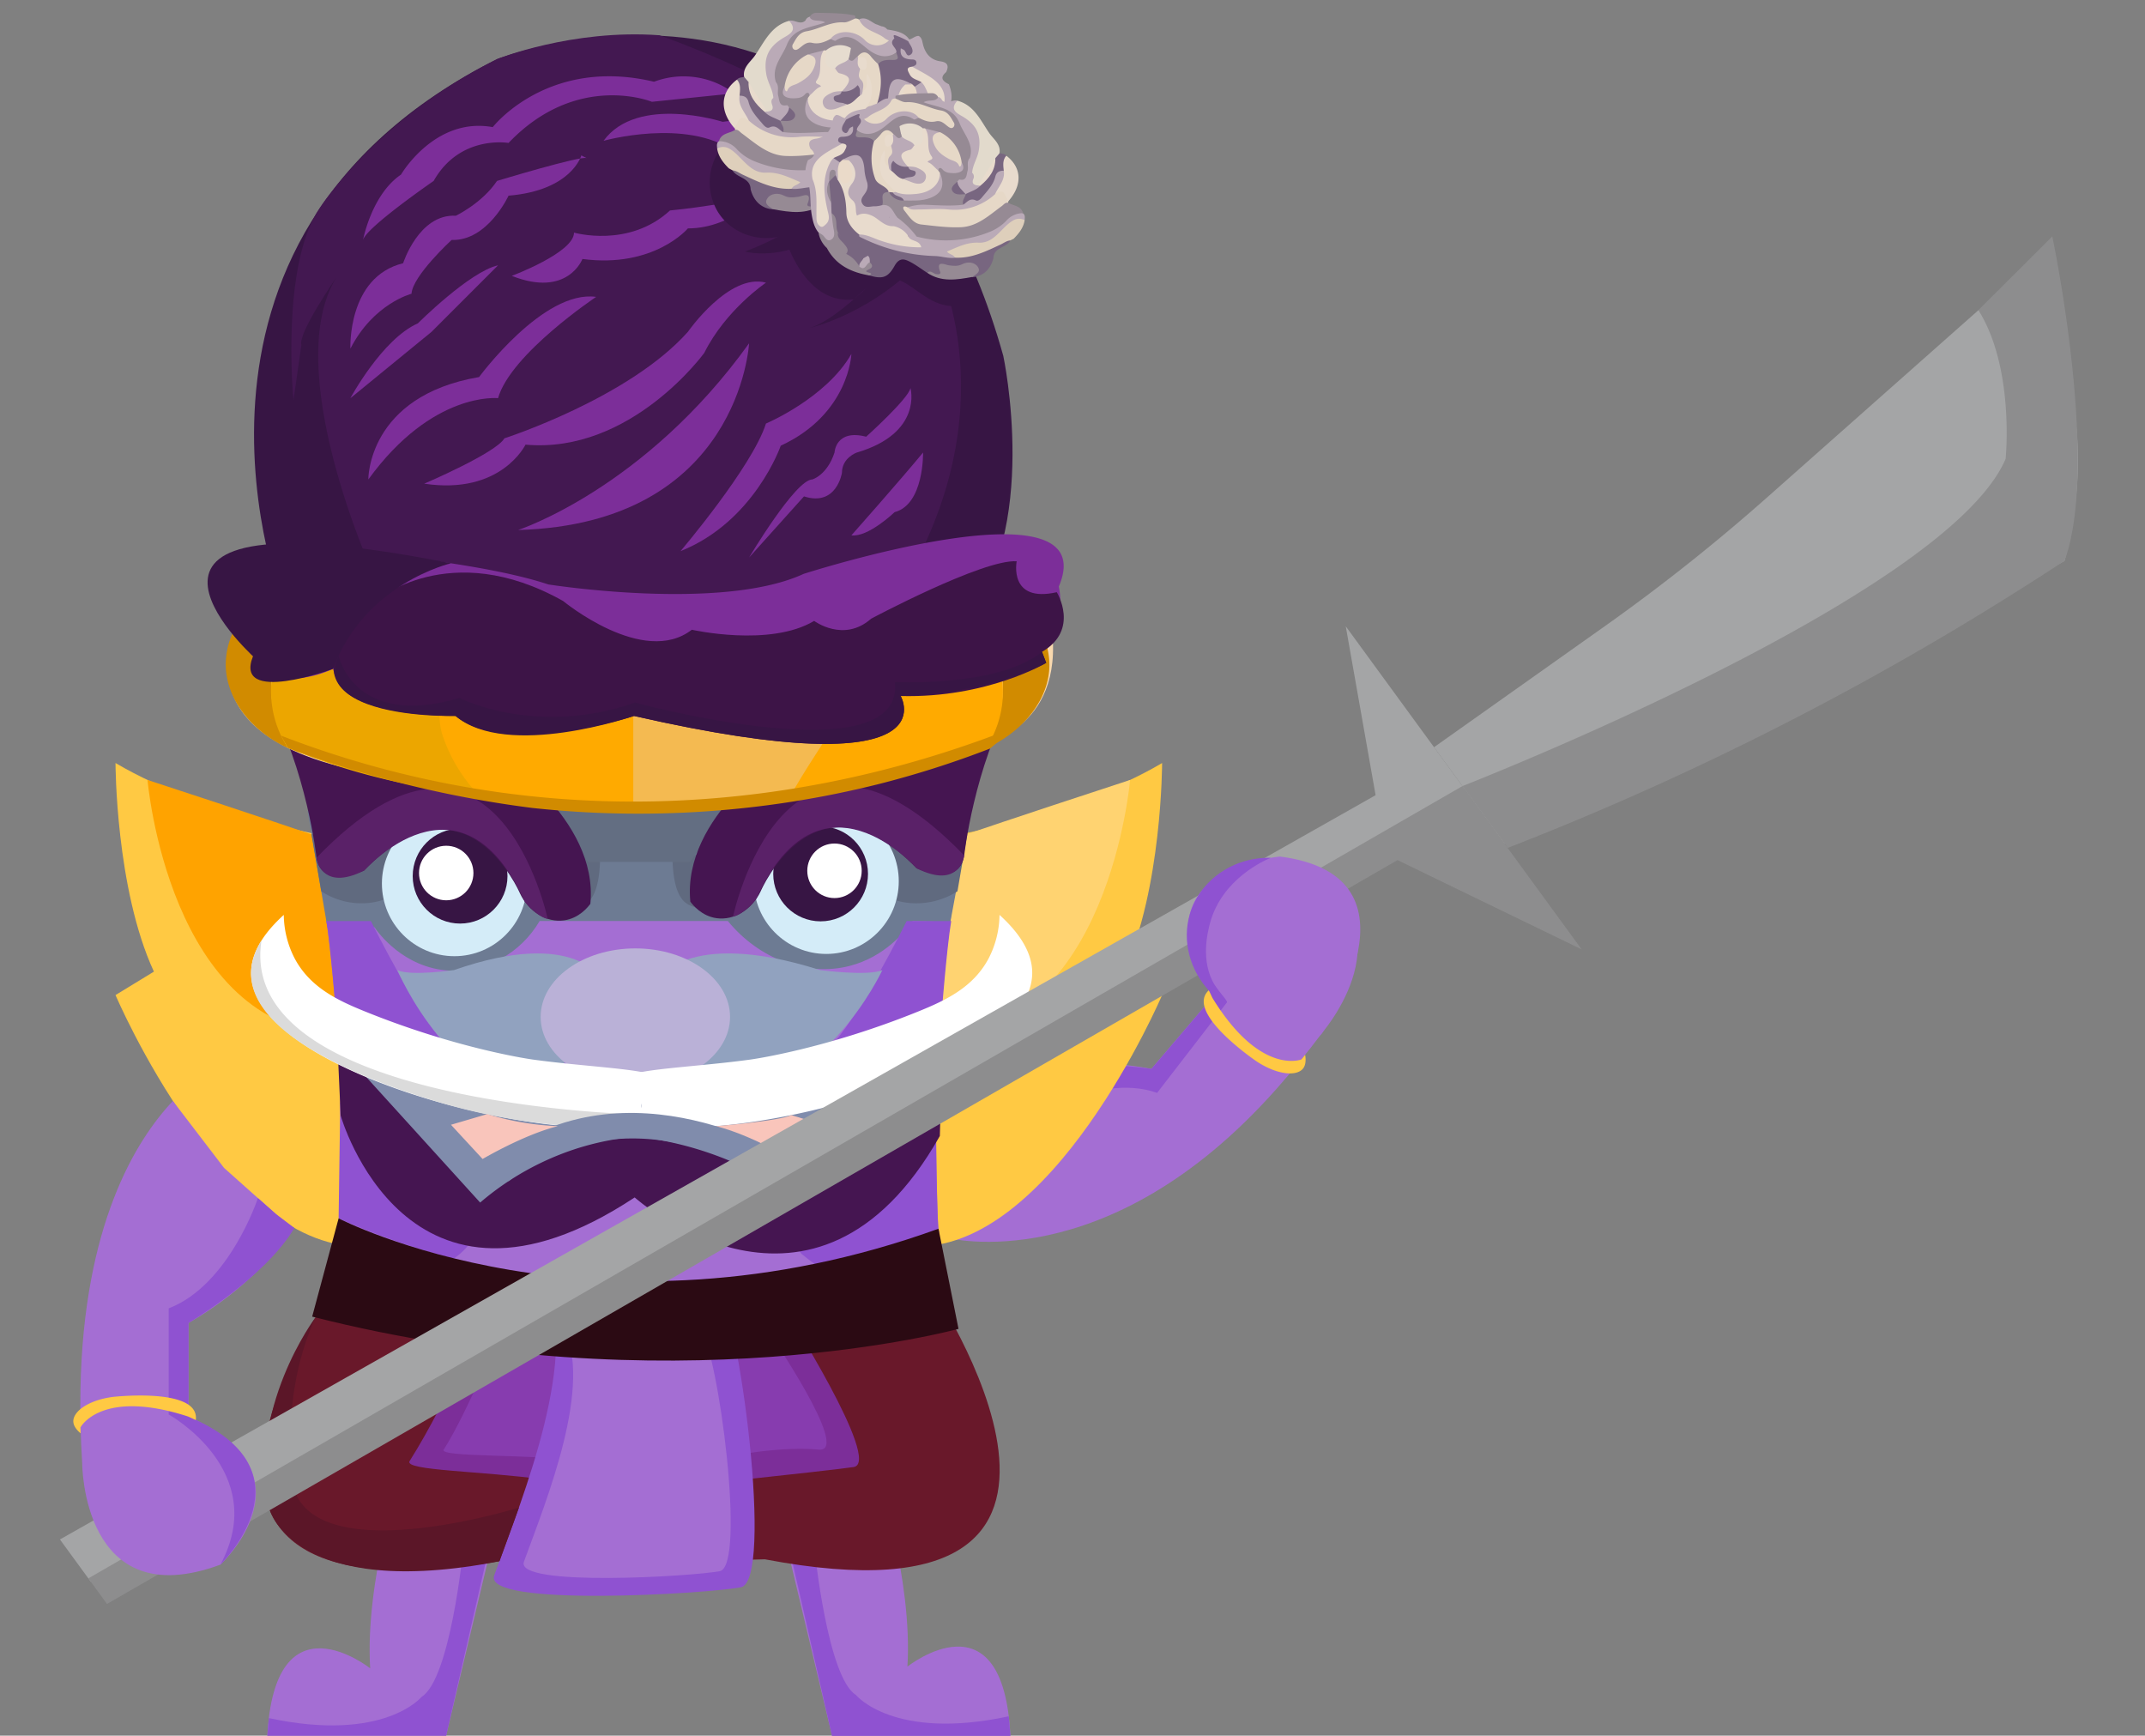 <svg id="Layer_1" data-name="Layer 1" xmlns="http://www.w3.org/2000/svg" viewBox="0 0 837.88 677.89"><rect x="0" y="0" width="837.88" height="677.89" fill="#808080" stroke="none"/><defs><style>.cls-1{fill:#a46ed3;}.cls-2{fill:#8f52d1;}.cls-3{fill:#69182a;}.cls-4{fill:#7c2e99;}.cls-5{fill:#873caf;}.cls-6{fill:#ffc943;}.cls-7{fill:#ffa300;}.cls-8{fill:#ffd371;}.cls-9{fill:#2b0a13;}.cls-10{fill:#451551;}.cls-11{fill:#6d7b93;}.cls-12{fill:#606a7f;}.cls-13{fill:#636e82;}.cls-14{fill:#808cac;}.cls-15{fill:#91a2bf;}.cls-16{fill:#bab1d7;}.cls-17{fill:#fff;}.cls-18{fill:#dbdbdb;}.cls-19{fill:#f9c5bb;}.cls-20{fill:#d4ecf8;}.cls-21,.cls-33{fill:#371544;}.cls-22{fill:#5a2168;}.cls-23{fill:#5b1628;}.cls-24{fill:#a4a5a6;}.cls-25{fill:#8d8d8e;}.cls-26{fill:#431851;}.cls-27{fill:#f8d8ae;}.cls-28{fill:#d18b00;}.cls-29{fill:#f4ba51;}.cls-30{fill:#fa0;}.cls-31{fill:#eca600;}.cls-32{fill:#3d1447;}.cls-33,.cls-34,.cls-35,.cls-36,.cls-37,.cls-38,.cls-39,.cls-40,.cls-41,.cls-42,.cls-43{fill-rule:evenodd;}.cls-34{fill:#786680;}.cls-35{fill:#baaab7;}.cls-36{fill:#968a94;}.cls-37{fill:#decfbb;}.cls-38{fill:#e8dbcd;}.cls-39{fill:#e9dcce;}.cls-40{fill:#eadac9;}.cls-41{fill:#e6d8c7;}.cls-42{fill:#e2dacc;}.cls-43{fill:#e6dccf;}</style></defs><title>wippo</title><path class="cls-1" d="M342.67,575.32s13.87,41.61,11.79,75.59c0,0,37.44-29.82,40.22,27H325l-22.51-94.31Z"/><path class="cls-2" d="M318.19,605s5,50.06,16.16,57c0,0,14.65,18,59.69,8.32l.64,7.63H325l-17-74.56L318.19,605"/><path class="cls-1" d="M156.39,576s-13.87,41.61-11.79,75.59c0,0-37.44-29.82-40.22,27H174.1l22.51-94.31Z"/><path class="cls-2" d="M180.87,605.7s-5,50.06-16.16,57c0,0-14.65,18-59.69,8.32l-.64,7.63H174.1l17-74.55-10.19,1.61"/><path class="cls-3" d="M250.84,609.82H230.62L199.37,609c-166.33,29.93-68-107.25-68-107.25H363.15S456.29,638.91,298.75,609l-29.59.83H250"/><path class="cls-4" d="M189.73,510.79S175.89,545.47,160,570.64c-2.38,3.77,28.39,3.84,52.7,7.23,18.53,2.58,34.34,4.62,34.34,4.62s77.14-8.09,86.41-9.52c11.35-1.75-27.18-62.19-27.18-62.19H189.73Z"/><path class="cls-5" d="M195.85,518.85s-13.3,32.93-22.53,47.31c-2,3.09,34.86,1.69,54.86,4.47,15.24,2.12,18.64,7.2,18.64,7.2s46-14.26,73-11.67c13.12,1.27-20.44-47.31-20.44-47.31H195.85Z"/><path class="cls-2" d="M212.23,499.49c15.25,28.5-8,85-19.18,115.78-4.58,12.57,83.36,7.18,96.34,4.66s-.43-107.05-9.85-120.44S193.92,465.27,212.23,499.49Z"/><path class="cls-1" d="M219.89,518c12.11,22.63-6.33,67.5-15.23,91.94-3.63,10,66.2,5.7,76.5,3.7s-.34-85-7.82-95.64S205.36,490.81,219.89,518Z"/><path class="cls-1" d="M369.84,483.4s62.37,16.81,128.86-58.21c6-6.77,12.12-14.26,18.32-22.55,0,0,38.55-45.25-15.52-65.11,0,0-52,2.09-28,52.07l-23.75,27.87s-40.18-8.61-65.16,7.25Z"/><path class="cls-2" d="M399.09,439.26S428,418.4,452,426.83l28.09-36.4s-17.24-37.75,21.44-52.9c0,0-52.61,3.45-28,52.07h0l-23.75,27.87s-33.06-5.2-54.64,2.2h0l4,19.59"/><path class="cls-6" d="M508.35,413.78s-16.07,6.49-34.84-24.17l-1.31-2.85a6,6,0,0,0-1.64,2.33c-3.46,9.15,19.2,24.71,20.43,25.54,8,5.21,15.42,5.79,17.95,2.77.48-.57,1.45-2.07.87-5.42Z"/><path class="cls-6" d="M134.91,327.94S81.7,319.62,45.12,298c0,0,0,49.05,15,81.48l-15,9.15s43.23,101.43,98.11,98.1Z"/><path class="cls-7" d="M57.63,304.62S65.86,402.11,132.4,404h0s-2.93-54.85-10.72-78.12h0S104.65,320,57.63,304.62Z"/><path class="cls-6" d="M364.15,327.94s53.21-8.32,89.79-29.93c0,0,0,49.05-15,81.48l15,9.15s-43.23,101.43-98.1,98.1Z"/><path class="cls-8" d="M441.43,304.62S433.2,402.11,366.66,404h0s2.93-54.85,10.73-78.12h0S394.41,320,441.43,304.62Z"/><path class="cls-1" d="M249.43,500.46c-71.59,0-117.16-19.36-117.16-19.36a683.82,683.82,0,0,0-4.38-118.95C120.27,300.65,107,261.63,107,261.63H391.81s-31.73,93.65-25.22,219.47c0,0-45.57,19.36-117.16,19.36"/><path class="cls-2" d="M186.16,474l-53.24-43.44-.65,45.25a269.85,269.85,0,0,0,45.06,15.72C183.18,487.3,187.19,482.2,186.16,474Z"/><path class="cls-2" d="M366.59,479.89c-.63-3.16-1.17-51.73-1.17-51.73l-53.95,53.47-.15-.06a11.24,11.24,0,0,0,0,4.52,12.32,12.32,0,0,0,1.76,3.64c2.06,1.51,3.94,3.28,6,4.35,29.23-5.67,47.53-13,47.53-13S367.23,483,366.59,479.89Z"/><path class="cls-9" d="M132.27,475.84s100.61,52.42,234.32,4.05L374.41,519S262,549.85,121.94,514.22Z"/><path class="cls-10" d="M131.34,397.28l1.72,38.39s25.7,90.91,114.85,32c0,0,70.29,62.64,119.21-24l1.33-46.51L261.72,424.35,176.1,414Z"/><path class="cls-11" d="M127.89,362.16h18.39c1.16,1.71,11.18,15.93,29.34,16.94,14.15.79,27.75-6.74,35.17-19.39h73.52c12.24,14.92,30.81,21.83,47.54,17.55,14-3.59,22-13.85,24.65-17.55l14.72.41,8.05-43.33L288,319.61l-25.33,15.34-28.23-1.12-22.51-20.31-91.78,3.3Z"/><path class="cls-12" d="M125.49,348.11a28.93,28.93,0,0,0,17.87,4.61,28.14,28.14,0,0,0,11.94-3.81c4.15-4.58,10.81-10.38,19.35-10.79a29.79,29.79,0,0,1,8.8.6c7.19,1.77,10.55,5.69,15,8.84,9.94,7,25.69,10.1,31.48,4.56,4.42-4.23,4.31-14.7,4.49-15.49h0l-68.87-21.43-43.87,10.69Z"/><path class="cls-12" d="M374,348.11a30,30,0,0,1-18.25,4.61,29.18,29.18,0,0,1-12.2-3.81c-4.24-4.58-11-10.38-19.77-10.79a31.09,31.09,0,0,0-9,.6c-7.34,1.77-10.78,5.69-15.33,8.84-10.16,7-26.25,10.1-32.17,4.56-4.51-4.23-4.4-14.7-4.58-15.49h0L333,315.19l44.82,10.69Z"/><polygon class="cls-13" points="206.67 311.85 229.73 336.62 269.43 336.62 287.27 313.52 262.53 304.62 229.73 304.62 206.67 311.85"/><path class="cls-14" d="M367.26,413.19l-53.88,56.49c-2.79-2.15-5.79-4.26-9-6.3a132.79,132.79,0,0,0-55.86-19.46,107.57,107.57,0,0,0-23.18,4.64,109.35,109.35,0,0,0-37.78,21.11L132.4,408.91l110.52,13.38Z"/><path class="cls-2" d="M144.87,359.72s20.42,41,30.26,49.19h0l-43.79-11.63s-2.13-27.42-3.87-37.56Z"/><path class="cls-2" d="M354.17,359.72s-20.42,41-30.26,49.19h0l43.79-11.63s2.13-27.42,3.87-37.56Z"/><path class="cls-15" d="M256.36,383.23s10.95-21.2,64-4.36c0,0,18.83,2.49,24.31,0,0,0-24.65,53-66.41,46.14Z"/><path class="cls-15" d="M235.65,383.23s-10-21.2-58.3-4.36c0,0-17.15,2.49-22.14,0,0,0,22.45,53,60.48,46.14Z"/><ellipse class="cls-16" cx="248.18" cy="397.16" rx="36.99" ry="26.75"/><path class="cls-17" d="M110.85,357.32a37.94,37.94,0,0,0,4.25,17c6,11.28,16.71,16.35,27.34,20.66,36.71,14.89,65.62,18.83,65.62,18.83,25.34,3.46,50,3.64,50.43,8.56.27,2.89-8.07,5-7.9,9.67.12,3.37,4.67,6,9.11,7.9A233.39,233.39,0,0,1,213,439C164.75,433,98.8,409.47,98.09,380.41,98,375.17,99.89,367.25,110.85,357.32Z"/><path class="cls-17" d="M390.43,357.32a38,38,0,0,1-4.25,17c-6,11.28-16.71,16.35-27.34,20.66-36.71,14.89-65.62,18.83-65.62,18.83-25.34,3.46-50,3.64-50.43,8.56-.27,2.89,8.07,5,7.9,9.67-.12,3.37-4.67,6-9.11,7.9a233.39,233.39,0,0,0,46.74-1c48.22-5.91,114.16-29.48,114.88-58.55C403.32,375.17,401.39,367.25,390.43,357.32Z"/><path class="cls-18" d="M102.16,367.29c-3.71,6-4.21,10.68-4.09,13.7,1.09,27.5,59.11,45.15,72.89,49.34a235.14,235.14,0,0,0,33.72,7.45,258.29,258.29,0,0,0,42.3,2.89v-5.54S92,431.08,102.16,367.29Z"/><path class="cls-14" d="M309.12,452.67s-63.59-40.5-116,0l5.55,8.7s41.55-38.61,104.89,1.46Z"/><path class="cls-19" d="M309.12,435.52l12.35,3.78-12.35,13.37s-16.23-9.58-29.4-12.82C279.73,439.84,304.46,437.82,309.12,435.52Z"/><path class="cls-19" d="M190.31,435.13l-14.15,4.16,12.35,13.37s16.23-9.58,29.4-12.82a110,110,0,0,1-27.6-4.71Z"/><ellipse class="cls-20" cx="177.5" cy="345.07" rx="28.32" ry="28.38"/><ellipse class="cls-21" cx="179.72" cy="342.17" rx="18.51" ry="18.54"/><ellipse class="cls-17" cx="174.3" cy="340.97" rx="10.63" ry="10.65"/><path class="cls-10" d="M193.75,294.39S233.89,319.5,230.61,353c-.85,1.15-4.35,5.64-10.26,6.46-6.74.94-13.86-3.27-17.26-10.6,0,0-21.27-49.56-60.83-8.92,0,0-16.71,7.84-18.62-5,0,0-3.81-34.44-19-61.52Z"/><path class="cls-22" d="M213.94,358.89s-20.32-96.45-90.3-23.89c0,0,1.64,13.54,18.62,5,0,0,37.71-42.88,62.69,12.11C205,352.09,209.84,358.17,213.94,358.89Z"/><ellipse class="cls-20" cx="322.76" cy="344.19" rx="28.32" ry="28.38"/><ellipse class="cls-21" cx="320.55" cy="341.3" rx="18.51" ry="18.54"/><ellipse class="cls-17" cx="325.97" cy="340.1" rx="10.63" ry="10.65"/><path class="cls-10" d="M306.52,293.51s-40.14,25.11-36.86,58.64c.85,1.15,4.35,5.64,10.26,6.46,6.74.94,13.86-3.27,17.26-10.6,0,0,21.27-49.56,60.84-8.92,0,0,16.71,7.84,18.62-5,0,0,3.82-34.44,19-61.52Z"/><path class="cls-22" d="M286.33,358s20.32-96.45,90.3-23.89c0,0-1.64,13.54-18.62,5,0,0-37.71-42.88-62.69,12.11C295.32,351.21,290.43,357.29,286.33,358Z"/><path class="cls-23" d="M202.71,588.8s-93.23,29.15-88.9-18c0,0-3.28-28.26,9.39-56.23,0,0-26.91,35.89-17.81,75.26,0,0,9.9,35.43,89.7,19.93Z"/><path class="cls-24" d="M560.16,291.83l66.6-47.18a747.18,747.18,0,0,0,63.53-50.4l82.5-73.08,18.64-9.43a115.24,115.24,0,0,1,9.3,16.39c16.74,36.14,10.56,72.34,5.71,90.93q-24.69,13.69-50.15,27.23-85.83,45.62-168.55,83.31L577.4,315.44Z"/><polygon class="cls-24" points="525.68 244.61 537.34 310.57 23.41 601.25 35.48 617.78 572.23 308.36 525.68 244.61"/><path class="cls-25" d="M617.82,370.79l-71.91-34.87L41.8,626.44l-7.28-10L571.28,307Z"/><path class="cls-25" d="M571.28,307s189.07-73.71,212.16-127.79c0,0,3.63-35.37-10.64-58.09l28.87-28.79s18.67,88.71,4.78,126.68c-27.41,18-57.86,36.36-91.37,54.23a1165,1165,0,0,1-126.15,57.92Z"/><path class="cls-1" d="M516.33,403.63s42.87-61.4-16.27-69.09c0,0-57.13,4.35-27.26,52.78C472.81,387.33,509.73,412.45,516.33,403.63Z"/><path class="cls-2" d="M474.58,384.82c2,3.07,5.11,6.19,4.67,6.66s-3.7-1.92-6.56-4.11c-8-8.32-11.06-20.05-7.85-30.59,4-13,16.87-22.11,31.54-21.75-2.22.91-19,8.12-23.71,25.44C471.9,363.36,468.63,375.45,474.58,384.82Z"/><path class="cls-1" d="M113.81,479.58c-12.89,22.39-40.17,37.1-40.17,37.1V553.3c50.72,22.45,12.47,57.78,12.47,57.78-54,20-54-39.49-54-39.49-.65-10.33-.86-20-.68-29C32.64,478.35,53,445.38,67.53,430l20,26.15Z"/><path class="cls-2" d="M115,479.6c-11.63,19.62-41.36,37.08-41.36,37.08V553.3h0c50.28,21,12.47,57.78,12.47,57.78,19.61-36.62-20.22-58.65-20.22-58.65V511c23.7-9.11,34.86-43.08,34.86-43.08l7.16,6.32Z"/><path class="cls-6" d="M31.44,557.49s8-15.36,42.2-4.2l2.84,1.32a6,6,0,0,0-.27-2.84c-3.3-9.21-30.64-6.36-32.11-6.19-9.49,1.24-15.49,5.6-15.46,9.53,0,.74.24,2.52,2.86,4.69Z"/><path class="cls-21" d="M110.92,237.16S53.24,93.86,194.14,23.09c0,0,149.15-58.1,197.76,115.88,0,0,14.83,69-15.66,103.49h-262Z"/><path class="cls-26" d="M145.52,223.51s-36.26-79.93-14-115.36c0,0-15.24,22-13.8,26.57l-3.09,21.63s-5.15-52.74,10.3-75.19c0,0,22.25-34.78,69.22-58.07,0,0,29.25-11.81,63.45-9.32,0,0,81.17,28.45,81.17,53.17,0,0,2.47,11.12-10.3,6.59,0,0-10.3,14.42-37.49,24.72,0,0,21,5.77,39.55-15.25,0,0,7,1.24,10.3-4.12L347,70.66,360.59,89.2s-29.66,35-44.5,38.92c0,0,26-5.55,47.38-30.27,0,0,29.66,51.09-4.53,119.48l-56,19.36H184.25Z"/><path class="cls-27" d="M100.3,230.09s-42,51.91,35.43,70c0,0,152.44,37.37,249.67-10.15,0,0,34.61-7.15,23.89-53.3Z"/><path class="cls-28" d="M120.37,237.79A40.86,40.86,0,0,0,108.62,254c-7.23,18.46,2.4,35.63,3.89,38.19-14.67-6.8-24.28-19.42-24.33-32.69a30.45,30.45,0,0,1,4.23-15.23Z"/><path class="cls-28" d="M377,238a41,41,0,0,1,12,16.2c7.41,18.46-2.46,35.63-4,38.19,15-6.81,24.88-19.42,24.92-32.69a29.91,29.91,0,0,0-4.34-15.23Z"/><path class="cls-29" d="M308.5,311.24c3.06-3.48,26-30.24,17.13-52.85-3.88-9.84-13.47-18.09-14.36-17.47L317.91,255h0l-71,11.5V313.7c11.12.45,23.19.46,36.07-.23C291.93,313,300.46,312.22,308.5,311.24Z"/><path class="cls-30" d="M307.32,241.1c14.23,15.48,19.47,33.8,16.14,45.47-.63,2.21-6.54,10-14.54,23.93l-.42.74a299.94,299.94,0,0,0,43.76-8.16A299.81,299.81,0,0,0,385,292.36a39.92,39.92,0,0,0,6.71-20c.58-12.09-3.39-25.89-13.25-31.25-27.71-15.07-1.92-1.56-1.92-1.56Z"/><path class="cls-30" d="M186.84,310.36s-28.4-23.73-10.69-55.5,1.89,0,1.89,0l69.33,11.5v47.16q-11.41-.18-23.31-.7Q204.8,312,186.84,310.36Z"/><path class="cls-31" d="M188.37,240.92c-13.89,15.48-19,33.8-15.75,45.47a62.24,62.24,0,0,0,14.19,23.93l0,0a257.42,257.42,0,0,1-74.33-18.18,40.54,40.54,0,0,1-6.55-20c-.57-12.09,3.31-25.89,12.93-31.25,27-15.07,1.87-1.56,1.87-1.56Z"/><path class="cls-4" d="M98.83,256.28C90.17,248,88,235.4,93.23,225.89c6.18-11.31,19.53-12.4,20.43-12.46,0,0,68.4,4.12,100.53,14.83,0,0,67.57,10.71,99.7-4.12,0,0,117.84-37.9,99.71,4.94,0,0,4.12,18.13-9.06,23.07,0,0,19,14-54.38,18.13,0,0,7.63,39.55-102.07,4.12,0,0-60.26,21.42-71.8,1.64,0,0-42,6.59-46.14-14.83-11,5-22,5.1-28.1-.55A14.53,14.53,0,0,1,98.83,256.28Z"/><path class="cls-32" d="M177.94,279.6s-81.58,2.58-31.31-44.87c0,0,28.84-25,73.34,0,0,0,31.31,25.88,50.27,11.22,0,0,30.49,6.9,47.79-3.45,0,0,11.54,8.63,22.25-.86,0,0,43.67-23.29,56.86-22.43,0,0-3.3,16.39,15.66,12.08,0,0,9.06,14.67-5.77,23.3l1.65,4.31s-23.07,13.81-56.85,12.94c0,0,20.8,36.29-104.14,7.79C247.67,279.62,197.71,296,177.94,279.6Z"/><path class="cls-4" d="M141.81,93.73s3.3-17.72,14.83-25.54c0,0,13.18-22.66,35.84-18.54,0,0,21.43-27.61,63-17.72a32.72,32.72,0,0,1,31.31,4.53l-32.14,3.3s-29.25-11.95-56,16.07c0,0-19-3.3-29.25,14.83C169.42,70.66,143.05,88.79,141.81,93.73Z"/><path class="cls-4" d="M136.87,136.17s-1.24-28,20.6-33.37c0,0,6.18-19.36,20.6-18.54,0,0,10.3-4.94,16.07-13.6,0,0,33-10,35-8.9l-2.06-1.07s-3.71,13.68-28.43,15.73c0,0-8.15,17.76-22.25,17.3,0,0-15.25,14-15.66,21C160.77,114.74,145.94,118.45,136.87,136.17Z"/><path class="cls-4" d="M136.86,155.53s12.37-23.07,26.38-29.25c0,0,20.19-20.19,31.31-22.66l-26,26Z"/><path class="cls-4" d="M199.91,107.74s24.31-9.07,24.31-16.89c0,0,21.42,6.18,37.49-8.65,0,0,30.49-2.89,37.49-7.83,0,0-12.52,14.87-30.49,14.83,0,0-13.19,15.65-41.2,11.95C227.51,101.15,221.74,116.39,199.91,107.74Z"/><path class="cls-4" d="M235.75,55s32.14-9.06,51.09,4.12c0,0,4.53-12.36,35.84,0,0,0-10-16.23-40.38-11.54C282.31,47.59,248.94,36.87,235.75,55Z"/><path class="cls-4" d="M143.88,187.26s-.41-32.55,43.26-40c0,0,25.13-34.19,45.73-31.31,0,0-33.37,22.25-38.32,39.55C194.55,155.53,169,152.65,143.88,187.26Z"/><path class="cls-4" d="M165.71,188.9s28-11.95,31.32-17.71c0,0,48.61-15.66,71.69-41.61,0,0,16.07-23.11,30.49-19.18,0,0-15.68,10.52-24.11,27.42,0,0-28.62,39.55-69.82,35.84C205.26,173.66,195.78,193.44,165.71,188.9Z"/><path class="cls-4" d="M202.38,207s49.44-16.07,90.23-72.92C292.61,134.11,288.9,204.56,202.38,207Z"/><path class="cls-4" d="M265.83,215.25s28-32.94,33.37-49.83c0,0,23.48-9.89,33.37-27.19,0,0-.82,23.48-27.6,35.84C305,174.07,294.66,203.77,265.83,215.25Z"/><path class="cls-4" d="M292.61,217.74s18.13-30.49,24.72-30.49c0,0,5.77-1.67,8.65-10.52,0,0,.41-9.26,12.36-6.17,0,0,16.48-14.8,17.31-19,0,0,4.94,17.57-21,25.2,0,0-5.77,2-5.77,7.9,0,0-2.06,13.33-14.83,9.21Z"/><path class="cls-4" d="M332.57,209.09s19.37-21.86,28-32.36c0,0,.43,20.28-11.12,23.29C349.47,200,339.17,209.92,332.57,209.09Z"/><path class="cls-21" d="M176.15,220s-33.82,7.82-46,41.22c0,0-39.08,14.36-31.31-4.94C98.83,256.28,25.77,190.07,176.15,220Z"/><path class="cls-33" d="M281.17,58.55a22.39,22.39,0,0,0-.81,24.11c5.19,8.45,15.95,12.4,26,9.25,0,0,7.29,27.47,27.36,25,0,0,9.15-10.7,17.5-7.5s15.53,15.44,30.92,7.5l-4.6-7.63-27-13.52L328.39,84.29,307,74.84Z"/><path class="cls-34" d="M293.2,73.9c-.13-4.6-5.32-4.33-7.08-7.36,2-1.38,3.64-.1,5.31.68,5.6,2.59,11.3,4.84,17.56,5.21a148.9,148.9,0,0,0,23.21-2.81,45.33,45.33,0,0,0,13.73-4.7,3.68,3.68,0,0,1,3-.44c1.88,1.31.72,2.82.17,4.18-.63,1.58-1.78,2.92-2.31,4.57a16.39,16.39,0,0,0-1,2.7c-.49,1.69,2.42,3.91-.79,5.17-5.37,1.55-7.7,1.09-10.54-4-2-3.59-4.12-2.9-6.61-1.61s-4.66,3-7,4.48c-1.29-.31-2.18.64-3.22,1.06-.85.34-2,.75-2.41,0-2.63-5.29-7.75-2.05-11.56-3.26-3.52-1.12-1.55,2.39-1.61,4C297.6,81.49,294.43,78.69,293.2,73.9Z"/><path class="cls-35" d="M370.65,41.93c-1.4,4.55-.76,9.32-1.58,14-.48,2.68-1.05,5.18-2.82,7.3-1.79,1.37-2.11,5.25-5.51,3.78-3.15-1.36-2-4.44-2-7,0-1.63.86-3.11.8-4.74a13,13,0,0,1,.28-4c.83-2.74,2.22-5.39,1.22-8.39a7.79,7.79,0,0,1-.28-1.11c-.53-.34.64-1.75-.93-1.42-.47.65-1,1.08-1.85.79a3.44,3.44,0,0,1-.73-1.08,13.21,13.21,0,0,1-.35-6.17,3.56,3.56,0,0,1,3.47-2.08c3.37,1.89,4.22,5.2,4.47,8.62a42.15,42.15,0,0,1-.69,13.23c-.33,1.36-1,2.85.44,4.55,1.43-1.71,1-3.64,1-5.38.17-4-.25-8,2-11.59C368.94,40.31,369.72,41.4,370.65,41.93Z"/><path class="cls-35" d="M370.65,41.93c-1.07.55-1.86.51-1.94-1-1.42-6.16-5.42-10.08-11-12.66a3.21,3.21,0,0,1-1.66-2c.29-1.9-1.41-1.74-2.41-2.37-2-1.25-4.06-2.54-2-5.34,1.6,0,3.58.47,2.72-2.36a2,2,0,0,1,.81-.79c1.29-.26,2.26-1.38,3.66-1.39,1.35.73,1.4,2.13,1.72,3.38.91,3.58,3,6,6.76,6.55,2.89.39,3.42,1.78,2.28,4.21-2.68,2.25-1.26,3.6,1.06,4.74C371.85,36,372.25,38.95,370.65,41.93Z"/><path class="cls-36" d="M302.07,81.74c-1.51-1-3.75-2-2.38-4.18s4.43-2.25,6.36-1.24c2.11,1.1,3.73.79,5.79.54,1.4-.17,5.66-2.47,3.59,2.76-.39,1,.88,1.15,1.86.87,1.17-.33,2.2-1.75,3.6-.53C314.93,84,308.5,82.89,302.07,81.74Z"/><path class="cls-36" d="M345,81.11c-2.85-1.37,3.58-1,.45-2.42-1.74-.77-2.16-1.71-.57-3.06,1.3-.76,2.46,1,3.76.19A12.68,12.68,0,0,1,354.71,71c2.23-.44,3.87-2,5.8-3,1.5-.79,3.1-1.07,2.22,1.65C359,76.83,352.52,79.81,345,81.11Z"/><path class="cls-36" d="M362.73,69.66c-.18-2.21-1-1.6-2-.49-1.61,1.8-3.33,3.4-6,2.91-2.32-1.23-1.5-2.76-.44-4.34s2.76-3.08,2.6-5.37a27.27,27.27,0,0,1,1-5.11c.44-1.34.86-3,2.95-2.16-.29,2.28-.47,4.58-.9,6.84-.33,1.7-.43,3.37,1.2,4.22,1.78.93,2.37-1,3.37-1.92a9.49,9.49,0,0,1,1.8-1.05A11.43,11.43,0,0,1,362.73,69.66Z"/><path class="cls-37" d="M284.68,65.74c-2.19-2.2-4.1-4.57-4.55-7.79,1.64-2.34,3.59-2.21,5.72-.73a26.57,26.57,0,0,1,5.44,4.49c2.76,3.29,6.54,4.39,10.57,4.55,2.86.12,5.49.44,7.91,2.19,1.24.9,3.52.86,3.35,2.93s-2.64,1.41-3.87,2.34c-7,.38-13-2.68-19.12-5.5-1.32-.61-2.49-1.57-4-1.69Z"/><path class="cls-35" d="M309.26,73.73c.54-1.4,2.23-1.3,3.35-2.59-4.4-1.83-8.32-3.94-13.34-3.71-6.06.28-9-5.48-13.19-8.6-2.14-1.58-3.77-1.83-5.94-.87-.08-1-.32-2.1.71-2.85,2.17-1,4.26-1.14,6.18.58,10.09,9,22,10.45,34.79,8.39a17.68,17.68,0,0,1,3.51-.41c1.19.1,2.41.08,3.38,1,.66,3.16-2.08,2.88-3.52,3.64,6.22-.89,12.62-1.92,18.67-4.49,1.62-.69,3.38-1.11,5.11-.16a.85.85,0,0,1,.31,1.2c-10,5.28-20.61,7.71-31.87,8.2C314.75,73.12,312,74,309.26,73.73Z"/><path class="cls-34" d="M349.28,64.8a6.74,6.74,0,0,1-.06-.72,36.89,36.89,0,0,0,4.59-15.88c.16-2.88,1.27-5.81,4.46-7.11l.84-1.85c2.4-.67,1.73,1.8,2.68,2.61h0c1.19,3.13-.19,6-.85,9q-.08,2.14-.16,4.29c-3,2-1.34,5.53-2.66,8.08-2.84,4.4-7.14,7.44-10.62,11.24a1.9,1.9,0,0,1-1.83-1.55C346.14,69.84,349.12,68,349.28,64.8Z"/><path class="cls-35" d="M345.67,72.87l1.84,1c1.49.7,2.86,1.47,1.7,3.47-2.51,2.08-2.8-1.39-4.35-1.74C344.82,74.61,344.72,73.58,345.67,72.87Z"/><path class="cls-38" d="M358.27,41.08C355.42,45.3,354.71,50,354.6,55c-.08,3.75-2.38,6.74-5.38,9-2.57-.09-4.83,1-7.15,1.89a51,51,0,0,1-18.79,3.45c.82-3.32,4.47-2.22,5.4-4.59-.12-4.18,3.35-4.39,6-5.48,1.9.08,3.32-1.06,4.82-2s3-2.44,4.66-2.41c4.2.05,5.41-2.69,6.85-5.81,1-2.12,1.12-3.81-.1-5.77-1.5-2.42-1.41-5.08-.67-7.7.43-1.52.87-3.26,3.08-3.1,1.52.95.78,2.35.68,3.58-.35,4.35-.31,4.41,4.07,4Z"/><path class="cls-34" d="M351.87,18.87c-.5,3.13,1.25,4.19,4,4.34.86,0,1.91,0,2.09,1.13s-.81,1.39-1.64,1.68c-1,3.32,3.3,3.53,3.62,6.08l-2.61,1.75a3.21,3.21,0,0,1-1.88-.32c-4.34-2.26-6.55-1.15-7.26,3.6-.54,3.64-1.05,7.11.67,10.76,1.54,3.28-.45,5.67-4.19,5.86a6.51,6.51,0,0,1-4.95-1.46c-1.8-1.88-1.33-4.8-3.06-6.72.06-.45.11-1,.44-1.23,6.31-4.13,5.58-10.47,5.31-16.68a17.08,17.08,0,0,1-.06-2.22c.33-2,1.87-2.29,3.49-2.65,1.32-.29,3.08-.21,2.88-2.39-.41-1.9-2.49-4,.47-5.56C351.54,15.22,352.26,16.68,351.87,18.87Z"/><path class="cls-39" d="M359.93,32.1c-1.57-1-3.64-1.15-4.6-3.06-.68-1.35-1.66-2.76,1-3,2,1.15,4.13,2.25,6.13,3.47,4.28,2.61,7.46,5.87,6.27,11.49-2.09,4.88-1.51,10-1.62,15.14,0,1.63.09,3.28-1.44,4.39-1,.72-1.6,0-2.27-.57-1.53-1.31-1.7-2.82-1.23-4.76C364,47.84,365,40.48,361,33.41A9.16,9.16,0,0,0,359.93,32.1Z"/><path class="cls-40" d="M356.42,33l.9.87c1.1,2,.94,4.12.77,6.25-1.2,1-1.83,3.6-4.07,2.11a4,4,0,0,1-1.54-5c.52-1.35.86-2.78,1.28-4.17A2.05,2.05,0,0,1,356.42,33Z"/><path class="cls-36" d="M361.79,41.84l-2.68-2.62c0-.84-.18-1.89.79-2.19s1.58.58,1.72,1.43A26.26,26.26,0,0,1,361.79,41.84Z"/><path class="cls-36" d="M360.95,50.81q.42-4.48.85-9C363.51,45,362.53,47.95,360.95,50.81Z"/><path class="cls-35" d="M346.57,11.51c3.46.61,7,1,9,4.51a8.75,8.75,0,0,1-.88.05c-2.07,1.13-3.46-1.52-5.42-1-2.36,2.23,1.18,3.51.86,5.41-3.57,3.18-7.14,3.32-11.65-.12-3.62-2.76-7-5.62-12-3.66-.95.37-1.93-.46-2.45-1.47-.25-2.73,1.45-3.72,3.73-3.89,3.61-.27,7.13.21,10,2.68a7.69,7.69,0,0,0,6.62,2c-2.47-2-5.19-2.78-7.24-4.51-1.17-1-3.47-1.85-1.38-4.06,2.67-1,4.36,1.07,6.41,2,.79.22,1.51.62,2.3.85A3,3,0,0,1,346.57,11.51Z"/><path class="cls-34" d="M349.33,15.1c0-.54-.82-1.67.5-1.29a32.9,32.9,0,0,1,4.91,2.27c.28.49.55,1,.85,1.47.8,1.29,1.45,2.94.05,3.83C354,22.45,354,20,353,19.44c-.36-.22-.75-.38-1.12-.57Z"/><path class="cls-34" d="M349.21,77.36c.16-1.51-1.23-2.26-1.7-3.47,1.49-5.6,7.42-6.8,10.61-10.72.42,2.27-1.48,3.34-2.59,4.75s-2.12,2.44-.87,4.16A12.17,12.17,0,0,0,349.21,77.36Z"/><path class="cls-36" d="M336.84,46.3c4.41,0,1.81,3.67,2.83,5.45l-.35.5c-2.58,1.05-3.62,3.63-5.4,5.47-2.84,2.45-5.26,5.4-8.67,7.16A48.29,48.29,0,0,1,294.75,63a19.93,19.93,0,0,1-6.81-4.59,9.15,9.15,0,0,0-7.1-3.26c.86-3.23,4.15-3,6.29-4.42,2.05-1.21,3.37.4,4.7,1.39a84.12,84.12,0,0,0,9,5.64,12.64,12.64,0,0,0,7.64,1.91,79.19,79.19,0,0,1,12.31-.78,6.65,6.65,0,0,0,6.61-5.25c-4.72-1.79-9.52,0-14.27-.35a39.09,39.09,0,0,1-6.84-.76c-1.65-1.24-1.91-3-2-4.92a2.11,2.11,0,0,1,.71-.95c1.45-1,5.6-.29,2.43-4a2.73,2.73,0,0,1-.46-1.71c.23-1.5,2.45-1.38,2.48-3.06a28.26,28.26,0,0,1,4.71-2.11c1.37-.55,2.6-.49,2.75,1.45a6.28,6.28,0,0,1-.43,1.89c-2.38,6.16,1.46,8.12,7.53,9.43,1.85.4,3.82.06,5.74.1,2.55.45,4.37-1.24,6.44-2.22Z"/><path class="cls-41" d="M329,52.64c2.09-1,2.25.29,1.33,1.43-1.92,2.36-3.62,5.34-7,5.71-5.5.6-11.06,1.37-16.55,1.13-6.81-.3-11.79-5-17-8.81-.82-.6-1.38-1.56-2.59-1.42a1.58,1.58,0,0,1-.19-.59c-.21-5,1.63-6.12,6.45-3.93,7.58,6.49,16.55,7.35,26,6.42C322.58,52.28,325.78,52.8,329,52.64Z"/><path class="cls-42" d="M290.68,30.11c-.69-3.77,2.5-5.94,4.17-8.34,3.62-5.21,6.3-11.72,13.4-13.63,3.47,1.49,3,3.57.83,5.83-1.92,2-4.51,3.28-6.34,5.5-2.35,2.84-3.36,5.58-2.2,9.36.95,3.07,2.52,6,2.55,9.38-.52,2.31,1,5.8-3.34,5.93-3.59-3.06-5.68-7.2-8-11.15A4.54,4.54,0,0,1,290.68,30.11Z"/><path class="cls-35" d="M302.08,38.24c-.21-3.28-2.21-6-2.75-9.25-1.06-6.35.71-10.48,6.35-14,2.33-1.46,6.18-2.9,2.58-6.84,2.11-.63,4.28,1.8,6.36-.13a2.44,2.44,0,0,1,2.07-1.55c2,.52,5.52-.41,5.75,2,.28,2.87-3.39,2.88-5.47,3.28A11,11,0,0,0,308.7,18c-2.37,4.68-5.52,9.1-4.35,14.82C303.87,34.76,305.55,37.59,302.08,38.24Z"/><path class="cls-38" d="M292.48,47.12c-4-2.94-4.19,1-5.52,3-6-6.77-5.62-14.09.89-19,3.52,1.05,2.35,3.87,2.35,6.24a13.21,13.21,0,0,0,1.79,6.2C292.65,44.59,293.47,45.76,292.48,47.12Z"/><path class="cls-34" d="M288.88,37.37c.21-2.19.61-4.41-1-6.3.76-.86,1.83-.83,2.84-1l1.71,2c1.08,4.33,3.75,7.73,6.44,11.12,1.57,2,5.24.75,6,4,.28,1.48,1.8,2.69,1,4.42-6.49.27-10.66-3.08-13.51-8.58C291.28,41.05,290.61,38.88,288.88,37.37Z"/><path class="cls-35" d="M325.26,64.88a37.42,37.42,0,0,1,8-7.91,3,3,0,0,1,3.29-.42c1.34,2-.65,2.8-1.56,4a9.52,9.52,0,0,0-6.34,4.31Z"/><path class="cls-35" d="M335,60.52c-.27-1.6.86-2.51,1.73-3.56-1.93-3.34,1.95-3.47,2.88-5.23l0,0a12.21,12.21,0,0,0,3,.52c1.79-.14,4,1.06,5.26-1.06,1.18-1.94-.44-3.24-1.34-4.7a5.1,5.1,0,0,1-.63-4.24,22.36,22.36,0,0,0,1.08-4.67c.43-7.11,2.8-8.31,9.35-4.61l-2.65,0c-3.11,2.63-3.82,6.85-1.43,9.88,2,2.48,2.25,4.79-.23,6.92-2.08,1.79-.94,4.36-1.89,6.39-2.25-1.3-4.46-.86-6.61.2C340.76,57.8,338.64,60.7,335,60.52Z"/><path class="cls-36" d="M316.43,7c0-.2,0-.4,0-.61A2.91,2.91,0,0,1,319,5c5,.15,10.08,0,15,1.08.66,3.72-2.5,3.67-4.47,3.85-4.35.41-8.32,2-12.43,3.17-2,.57-4,1.27-5.12,3.67a30.21,30.21,0,0,1,12.44-1.54c.69.24,1.65.89,2,.65,5.1-3.37,8.33-.07,12,2.89,3.43,2.8,7.35,4.61,11.77,1.74,0,1.19,1.89,3-1.66,2.9-1.34,0-4.07-.23-5.48,1.62-1.76.5-2.65-.79-3.53-1.85-1.4-1.7-2.67-1.18-4,0-1.38,1-2.7,2.43-4.39.47a2.69,2.69,0,0,1-.11-1.22c-.08-.93,1.83-1.44.53-2.62-3-1.64-5.74-.35-8.45.86a11.79,11.79,0,0,1-1.17.33c-1.81.93-4,.36-5.77,1.55a16.14,16.14,0,0,0-8.57,11.28c-1.28,2.26,1.07,3.1,1.78,4.58,1.09,2.12-1.65,1.47-1.89,2.63-3.27,2.31-3.71-.38-4-2.49s.51-4.36-.39-6.48c-1.89-5.84,2.42-9.86,4.28-14.6,2.58-6.59,9.23-6.55,15-8.73C320.1,7.56,317.87,8.68,316.43,7Z"/><path class="cls-41" d="M334.86,22.22c1.88-2.28,3.67-2.42,5.53.09A26.59,26.59,0,0,0,343,25c1.7,5.21,1.25,10.4-.39,15.5-.92,2.85-4.72,3-5.81,5.76h0a2.5,2.5,0,0,1-1.83.61,1.93,1.93,0,0,1-1-.68,3.66,3.66,0,0,1,1.54-3.44c3.34-2.83,4-6.62,4-10.65-.08,1.8,0,3.67-2.62,3.71-.85-3-4-5.62-1.45-9.15,1.37-1.14,2.17-2.29.08-3.51A2.68,2.68,0,0,1,334.86,22.22Z"/><path class="cls-41" d="M334.17,7.2c.64.08,1.31.12,1.63.83,2,4.09,6.81,4.38,9.88,7a7.23,7.23,0,0,0,1.54.77,6.56,6.56,0,0,1-9.45-.2c-3.7-3.89-10.71-4.11-13.33-.41-2.25,1.2-4.56,2.16-7.18,1.55-2.23-.53-3.55,1-5.07,2.11-.71.53-1.56,1-2.35.21a1.64,1.64,0,0,1,0-2c1.24-2.17,2.33-4.38,5.27-4.86,4.89-.81,9.24-3.8,14.48-3.46C331.1,8.83,332.65,7.74,334.17,7.2Z"/><path class="cls-38" d="M336.89,35.71c2.89-1.62,1.12-4.54,1.78-6.88,2.55,3.11,2.52,9.69,0,12.57-1.47,1.66-3,3.24-4.55,4.85-3.29,3.07-8.9,3.21-14.56.38-4.15-2.08-4.81-3.44-4-8.35l.72-1c.91-2.07,2-4,4.34-4.75a27.27,27.27,0,0,1,3.65-2.32c3.89-2,6-.63,6.41,4a3.85,3.85,0,0,1-.6,1.25,4.15,4.15,0,0,1-1,.9c-1.24.84-2.8.69-4.1,1.29A2.25,2.25,0,0,0,323.47,40c.27,1.32,1.54,1.21,2.5,1.1,1.44-.16,2.7-1,4.11-1.37,1.92-.5,3.26-1.93,4.79-3.06A4.93,4.93,0,0,1,336.89,35.71Z"/><path class="cls-35" d="M288.88,37.37c1.77,0,3,.5,3.53,2.52.86,3.47,3.37,6,5.57,8.62.71.85,1.66,1.72,2.59,1.27,2.49-1.2,3.65.79,5.23,1.8,5.42.67,10.83.2,16.25,0a20.33,20.33,0,0,1,6.94,1c-1.33,1.32-3,.89-4.61.9-4.12,0-8.28-.4-12.36,0a24.88,24.88,0,0,1-19.53-6.41C291.08,43.94,288.22,41.31,288.88,37.37Z"/><path class="cls-35" d="M320.7,33.77c-1.91.63-2.95,2.38-4.47,3.51-.21-1.53-1.24-1.07-1.75-.47-1.41,1.66-3.27,1.52-5.11,1.61-2.94-.28-4.62-1.36-2.9-4.59a1.67,1.67,0,0,1,.37.24,1.22,1.22,0,0,1,.16.35c1.19-2.49,3.88-2.92,5.88-4.31,4-2.78,4.57-4.71,2.59-8.82l6.33-1.61a31.87,31.87,0,0,1-.44,8.92A32.62,32.62,0,0,0,320.7,33.77Z"/><path class="cls-35" d="M315.51,38.28c0,4.74,3.77,8.19,9.9,8.79,2.92.29,5.88.4,8.69-.82l1.09.2c-.24,2.9-3.24,2-4.61,3.38-3.68,0-7.38.31-10.94-1C314.73,47,313.35,43.52,315.51,38.28Z"/><path class="cls-35" d="M303.08,32.08c1.44,1.6.44,3.62.92,5.37s.29,4.38,3.48,3.61l.79.88c1.14,3.25-1.14,4.25-3.44,5.25h0c-2.08-1.13-4.49-1.68-6.17-3.52a.6.6,0,0,1,.94-.09c1.68-.13,2.72-.75,2-2.67-.35-1-.47-1.91.46-2.66C304,36.43,302.65,34.11,303.08,32.08Z"/><path class="cls-35" d="M339.63,51.73c.54,1.13.85,2.23-.88,2.48s-1.78,1.51-2,2.75h-3.47C335.13,54.89,335.68,51.26,339.63,51.73Z"/><path class="cls-34" d="M304.83,47.18c1.31-1.64,3.2-2.9,3.44-5.25,1.18,1.05,2.94,2.39,2.16,3.82C309.34,47.75,306.85,47.22,304.83,47.18Z"/><path class="cls-34" d="M330.58,49.83c.83-2.08,3.67-1.44,4.61-3.38l1.66-.15A6.56,6.56,0,0,1,330.58,49.83Z"/><path class="cls-38" d="M299.59,43.57l-.94.09c-3.59-3-6.41-6.5-6.25-11.56Z"/><path class="cls-41" d="M315.47,21.3c3.62.53,3.55,2.68,2.39,5.37-1.24,2.88-3.7,4.54-6.25,5.9-1.5.79-3.35.82-4.06,2.8-.19.55-.71.2-.85-.25a8.9,8.9,0,0,1-.23-1.29A16.31,16.31,0,0,1,315.47,21.3Z"/><path class="cls-35" d="M328.93,35.7l.79-1c1.46-2.59,1.57-4.58-2-5.33a2.65,2.65,0,0,1-2.06-2.92,5.12,5.12,0,0,1,5.82-3.38c1.66,1.71,2.34-.34,3.41-.89l.35.17a4.13,4.13,0,0,1,.74,4.44c-.2,1.49-1.18,3,.35,4.4,1.34,1.26.83,2.92.59,4.48-.05.72-.21,1.37-1,1.65-.93-.59-.89-3.31-3.11-1.13C331.84,37.16,330.08,36.95,328.93,35.7Z"/><path class="cls-38" d="M326.19,26.75c.57.64,1,1.7,1.71,1.86,4.34,1,4.84,2.58,1.82,6.13,0-1.6.37-3.42-1.6-4.19-1.62-.63-2.74.4-3.95,1.35a21.82,21.82,0,0,1-3.47,1.87c-.32-1-2.84-.8-1.69-2.38,2.6-3.57.22-8.2,2.78-11.7a5.24,5.24,0,0,1,.87,0C324.5,21.71,324,24.89,326.19,26.75Z"/><path class="cls-43" d="M326.19,26.75c-5.49-.2-2.87-4.45-3.52-7.07a8.42,8.42,0,0,1,9.73-.9c1.33,1.5-.46,2.39-.7,3.58a3.36,3.36,0,0,0-.25.76C330,24.75,327.39,24.74,326.19,26.75Z"/><path class="cls-36" d="M331.7,22.36l.7-3.58c.86,0,2.12-.32,2.23.76C334.84,21.47,332.72,21.44,331.7,22.36Z"/><path class="cls-38" d="M335.95,26.83c-1.3-1.3-.91-2.89-.74-4.44,2.25-.4,3.56.2,3.4,2.83C338.49,27.23,337.73,27.77,335.95,26.83Z"/><path class="cls-34" d="M328.93,35.7A6.84,6.84,0,0,0,335,33.25c1.42,1.52.74,2.88.89,4.11-1.69,1.19-2.84,3.18-5.13,3.48a2.07,2.07,0,0,0-1.24-.25c-1.91.41-4,.76-4.53-1.75s2.19-1.67,3.15-2.71a3.67,3.67,0,0,1,.71-.48Z"/><path class="cls-35" d="M328.86,35.65l-.38.76c-.61,1.2-3,.45-2.81,2.06s2.14,1.52,3.54,1.75a7.61,7.61,0,0,1,1.55.63l-3.64,1.41c-2.26.87-4.83.94-5.59-1.5-.83-2.67,1.85-3.86,3.92-4.77A11,11,0,0,1,328.86,35.65Z"/><path class="cls-34" d="M388.05,100.84c.12-4.31,5-4,6.63-6.88-1.85-1.29-3.4-.09-5,.64-5.24,2.43-10.57,4.52-16.42,4.87a139.29,139.29,0,0,1-21.71-2.63,42.41,42.41,0,0,1-12.84-4.4,3.44,3.44,0,0,0-2.8-.41c-1.76,1.22-.67,2.64-.16,3.91.59,1.48,1.67,2.73,2.16,4.27a15.27,15.27,0,0,1,.93,2.53c.46,1.58-2.26,3.66.74,4.84,5,1.45,7.2,1,9.86-3.75,1.87-3.35,3.86-2.72,6.18-1.5s4.35,2.78,6.52,4.19c1.2-.28,2,.6,3,1,.8.32,1.89.7,2.26,0,2.46-4.95,7.25-1.92,10.81-3,3.29-1,1.45,2.23,1.51,3.75C383.93,107.94,386.9,105.32,388.05,100.84Z"/><path class="cls-35" d="M315.61,70.94c1.31,4.25.71,8.72,1.48,13.05.45,2.51,1,4.85,2.64,6.83,1.67,1.28,2,4.91,5.15,3.54,2.95-1.27,1.88-4.16,1.87-6.54,0-1.53-.8-2.91-.75-4.43a12.13,12.13,0,0,0-.27-3.79c-.78-2.56-2.07-5-1.14-7.85a7.12,7.12,0,0,0,.26-1c.5-.32-.6-1.64.87-1.33.43.61.94,1,1.73.74a3.2,3.2,0,0,0,.68-1,12.34,12.34,0,0,0,.33-5.77,3.33,3.33,0,0,0-3.24-1.94c-3.15,1.77-3.95,4.86-4.18,8.06a39.42,39.42,0,0,0,.64,12.37c.31,1.28.91,2.66-.41,4.26-1.34-1.6-.9-3.4-1-5-.16-3.7.24-7.49-1.9-10.84C317.2,69.42,316.47,70.44,315.61,70.94Z"/><path class="cls-35" d="M315.61,70.94c1,.51,1.74.48,1.81-.9,1.33-5.77,5.07-9.42,10.27-11.85a3,3,0,0,0,1.55-1.84c-.27-1.78,1.32-1.63,2.25-2.22,1.83-1.17,3.8-2.37,1.9-5-1.5,0-3.35.44-2.54-2.21a1.82,1.82,0,0,0-.76-.74c-1.21-.25-2.11-1.29-3.42-1.3-1.27.68-1.31,2-1.61,3.16-.85,3.35-2.78,5.65-6.32,6.13-2.7.36-3.2,1.66-2.13,3.94,2.51,2.11,1.18,3.36-1,4.43C314.49,65.36,314.11,68.15,315.61,70.94Z"/><path class="cls-36" d="M379.76,108.18c1.41-1,3.51-1.91,2.23-3.91s-4.14-2.1-5.95-1.16c-2,1-3.49.74-5.42.51-1.31-.16-5.29-2.31-3.35,2.59.37.92-.82,1.08-1.74.82-1.09-.31-2.06-1.64-3.37-.5C367.72,110.3,373.74,109.25,379.76,108.18Z"/><path class="cls-36" d="M339.61,107.58c2.67-1.29-3.35-1-.42-2.27,1.63-.72,2-1.6.53-2.87-1.22-.71-2.3,1-3.52.18a11.86,11.86,0,0,0-5.69-4.49c-2.09-.41-3.63-1.86-5.43-2.81-1.41-.74-2.9-1-2.08,1.55C326.52,103.58,332.56,106.37,339.61,107.58Z"/><path class="cls-36" d="M323,96.88c.17-2.07,1-1.49,1.89-.46,1.5,1.69,3.11,3.18,5.65,2.72,2.17-1.15,1.4-2.58.41-4.06s-2.58-2.89-2.43-5a25.47,25.47,0,0,0-.94-4.78c-.42-1.25-.8-2.77-2.76-2,.27,2.13.44,4.29.85,6.39.31,1.59.4,3.15-1.12,3.95s-2.22-.94-3.15-1.8a8.86,8.86,0,0,0-1.68-1A10.7,10.7,0,0,0,323,96.88Z"/><path class="cls-37" d="M396,93.21c2-2.06,3.84-4.27,4.25-7.29-1.53-2.19-3.36-2.07-5.35-.68a24.86,24.86,0,0,0-5.09,4.2c-2.58,3.08-6.11,4.11-9.89,4.26-2.68.11-5.14.41-7.4,2-1.16.84-3.29.81-3.13,2.74s2.47,1.32,3.62,2.19c6.56.35,12.2-2.51,17.89-5.15,1.24-.57,2.33-1.47,3.76-1.58Z"/><path class="cls-35" d="M373,100.68c-.51-1.31-2.09-1.22-3.13-2.43,4.12-1.71,7.78-3.69,12.48-3.47,5.67.26,8.38-5.13,12.34-8,2-1.47,3.53-1.71,5.55-.82.07-1,.3-2-.67-2.66-2-.9-4-1.07-5.78.55-9.44,8.46-20.6,9.77-32.54,7.84a16.57,16.57,0,0,0-3.29-.39,4.93,4.93,0,0,0-3.16.89c-.62,3,1.94,2.69,3.3,3.4-5.81-.84-11.8-1.79-17.46-4.2a5.27,5.27,0,0,0-4.78-.15.8.8,0,0,0-.29,1.12A69.1,69.1,0,0,0,365.41,100C367.89,100.11,370.43,101,373,100.68Z"/><path class="cls-34" d="M335.59,92.32a6.48,6.48,0,0,0,.05-.68,34.51,34.51,0,0,1-4.29-14.85c-.15-2.69-1.19-5.44-4.17-6.65l-.79-1.73c-2.24-.63-1.62,1.68-2.51,2.45h0c-1.11,2.92.18,5.62.79,8.38q.08,2,.15,4c2.83,1.86,1.25,5.17,2.49,7.55,2.66,4.12,6.68,7,9.94,10.51A1.77,1.77,0,0,0,339,99.87C338.54,97,335.74,95.27,335.59,92.32Z"/><path class="cls-35" d="M339,99.87l-1.72,1c-1.4.66-2.67,1.37-1.59,3.24,2.35,1.94,2.62-1.3,4.07-1.63C339.76,101.5,339.86,100.54,339,99.87Z"/><path class="cls-38" d="M327.18,70.14c2.67,4,3.33,8.34,3.43,13,.07,3.51,2.23,6.31,5,8.46,2.41-.08,4.52.92,6.69,1.77a47.75,47.75,0,0,0,17.58,3.23c-.77-3.11-4.18-2.08-5.06-4.29.11-3.91-3.14-4.11-5.64-5.13-1.78.08-3.1-1-4.51-1.84s-2.79-2.28-4.35-2.26c-3.93.05-5.06-2.52-6.41-5.44-.92-2-1-3.57.09-5.4a8.7,8.7,0,0,0,.63-7.2c-.4-1.43-.81-3-2.88-2.9-1.42.88-.73,2.19-.63,3.35.33,4.07.29,4.12-3.8,3.7Z"/><path class="cls-34" d="M333.17,49.36c.47,2.93-1.17,3.92-3.74,4.06-.81,0-1.78,0-2,1.06s.76,1.3,1.54,1.57c.9,3.1-3.09,3.3-3.39,5.69l2.44,1.64a3,3,0,0,0,1.76-.3C333.88,61,336,62,336.61,66.44c.5,3.4,1,6.65-.63,10.07-1.44,3.06.42,5.3,3.92,5.48a6.09,6.09,0,0,0,4.63-1.36c1.69-1.76,1.25-4.49,2.86-6.29-.06-.42-.1-1-.41-1.15-5.9-3.86-5.22-9.8-5-15.6a16.15,16.15,0,0,0,.06-2.07c-.31-1.86-1.75-2.14-3.27-2.47-1.23-.27-2.88-.2-2.7-2.24.39-1.78,2.33-3.69-.44-5.2C333.48,46,332.8,47.31,333.17,49.36Z"/><path class="cls-39" d="M325.63,61.74c1.47-.89,3.41-1.07,4.3-2.86.63-1.27,1.55-2.58-.91-2.83-1.92,1.08-3.86,2.1-5.74,3.25-4,2.45-7,5.49-5.87,10.75,2,4.56,1.42,9.4,1.52,14.16,0,1.52-.09,3.06,1.35,4.11.92.67,1.5,0,2.12-.53,1.43-1.22,1.59-2.64,1.15-4.45-1.69-6.87-2.71-13.76,1-20.36A8.59,8.59,0,0,1,325.63,61.74Z"/><path class="cls-40" d="M328.92,62.56l-.85.81c-1,1.85-.88,3.85-.72,5.85,1.12,1,1.71,3.37,3.81,2a3.69,3.69,0,0,0,1.44-4.7c-.49-1.27-.81-2.6-1.2-3.9A1.92,1.92,0,0,0,328.92,62.56Z"/><path class="cls-36" d="M323.89,70.85l2.51-2.45c0-.78.17-1.77-.74-2.05s-1.48.54-1.61,1.33A24.8,24.8,0,0,0,323.89,70.85Z"/><path class="cls-36" d="M324.68,79.24q-.39-4.19-.79-8.38C322.28,73.83,323.2,76.57,324.68,79.24Z"/><path class="cls-35" d="M338.12,42.48c-3.24.57-6.58.94-8.46,4.22q.41,0,.82.05c1.93,1.06,3.23-1.42,5.07-.91,2.21,2.08-1.1,3.28-.81,5.06,3.33,3,6.68,3.1,10.9-.11,3.39-2.58,6.52-5.26,11.24-3.42.89.34,1.81-.43,2.29-1.38.24-2.55-1.36-3.48-3.49-3.64-3.37-.25-6.67.2-9.33,2.5a7.19,7.19,0,0,1-6.2,1.86c2.31-1.85,4.86-2.6,6.77-4.22,1.09-.93,3.24-1.73,1.29-3.79-2.49-.94-4.08,1-6,1.88-.74.21-1.41.58-2.15.8A2.79,2.79,0,0,0,338.12,42.48Z"/><path class="cls-34" d="M335.55,45.84c0-.5.77-1.56-.47-1.21a30.83,30.83,0,0,0-4.6,2.12c-.26.46-.52.93-.8,1.38-.75,1.21-1.35,2.75,0,3.58,1.58,1,1.58-1.27,2.48-1.82.33-.2.7-.36,1.05-.53Z"/><path class="cls-34" d="M335.66,104.08c-.15-1.41,1.15-2.12,1.59-3.24-1.39-5.24-6.94-6.36-9.93-10-.4,2.12,1.39,3.13,2.42,4.44s2,2.28.81,3.89A11.38,11.38,0,0,1,335.66,104.08Z"/><path class="cls-36" d="M347.23,75c-4.13,0-1.69,3.44-2.65,5.09l.32.47c2.41,1,3.39,3.39,5,5.12,2.66,2.29,4.92,5.05,8.11,6.7a45.17,45.17,0,0,0,28.53-1.8A18.64,18.64,0,0,0,393,86.31a8.56,8.56,0,0,1,6.64-3.05c-.81-3-3.88-2.82-5.89-4.14-1.92-1.13-3.15.38-4.4,1.31a78.87,78.87,0,0,1-8.43,5.28,11.83,11.83,0,0,1-7.15,1.79,74.08,74.08,0,0,0-11.52-.73A6.22,6.22,0,0,1,356,81.85c4.41-1.68,8.9,0,13.35-.33a36.57,36.57,0,0,0,6.4-.71c1.55-1.16,1.78-2.84,1.83-4.6a2,2,0,0,0-.67-.89c-1.36-.9-5.24-.27-2.27-3.78a2.55,2.55,0,0,0,.43-1.6c-.21-1.4-2.29-1.29-2.32-2.86a26.42,26.42,0,0,0-4.41-2c-1.28-.51-2.43-.46-2.57,1.36a5.85,5.85,0,0,0,.4,1.77c2.23,5.76-1.37,7.6-7,8.82-1.73.37-3.58.06-5.37.09-2.39.42-4.09-1.16-6-2.08Z"/><path class="cls-41" d="M354.58,81c-2-1-2.11.27-1.24,1.34,1.79,2.21,3.39,5,6.56,5.34,5.14.56,10.35,1.29,15.48,1.06,6.37-.28,11-4.65,15.91-8.24.77-.56,1.3-1.45,2.42-1.33a1.44,1.44,0,0,0,.17-.55c.2-4.68-1.52-5.73-6-3.67-7.09,6.07-15.48,6.87-24.3,6C360.57,80.61,357.58,81.11,354.58,81Z"/><path class="cls-42" d="M390.4,59.88c.65-3.53-2.34-5.56-3.9-7.8-3.39-4.88-5.89-11-12.53-12.75-3.25,1.39-2.76,3.34-.77,5.45,1.8,1.91,4.21,3.07,5.93,5.15,2.2,2.66,3.15,5.22,2.06,8.75-.89,2.88-2.35,5.65-2.39,8.77.48,2.16-1,5.42,3.12,5.55,3.36-2.86,5.31-6.74,7.52-10.43A4.23,4.23,0,0,0,390.4,59.88Z"/><path class="cls-35" d="M379.74,67.48c.19-3.07,2.07-5.61,2.58-8.66,1-5.94-.67-9.8-5.94-13.09-2.18-1.36-5.78-2.71-2.42-6.4-2-.59-4,1.68-5.95-.12a2.29,2.29,0,0,0-1.94-1.45c-1.91.48-5.16-.38-5.38,1.83-.26,2.69,3.17,2.69,5.12,3.06a10.27,10.27,0,0,1,7.73,5.92c2.21,4.38,5.17,8.51,4.07,13.86C378.07,64.23,376.5,66.87,379.74,67.48Z"/><path class="cls-38" d="M388.72,75.79c3.7-2.75,3.92,1,5.17,2.79,5.58-6.33,5.26-13.18-.83-17.79-3.29,1-2.2,3.62-2.2,5.84a12.36,12.36,0,0,1-1.67,5.8C388.56,73.42,387.8,74.52,388.72,75.79Z"/><path class="cls-34" d="M392.09,66.67c-.2-2-.57-4.13,1-5.89-.72-.81-1.71-.78-2.66-.9l-1.6,1.85c-1,4-3.51,7.23-6,10.4-1.47,1.83-4.9.7-5.59,3.7-.26,1.39-1.68,2.52-.92,4.13,6.07.25,10-2.88,12.63-8C389.84,70.11,390.47,68.09,392.09,66.67Z"/><path class="cls-35" d="M358.06,92.4A35,35,0,0,0,350.55,85a2.77,2.77,0,0,0-3.08-.4c-1.25,1.92.61,2.61,1.46,3.71a8.9,8.9,0,0,1,5.93,4Z"/><path class="cls-35" d="M348.93,88.32c.25-1.49-.81-2.35-1.62-3.33,1.81-3.12-1.82-3.25-2.69-4.89l0,0a11.44,11.44,0,0,1-2.83.48c-1.67-.13-3.71,1-4.92-1-1.11-1.81.41-3,1.25-4.4a4.77,4.77,0,0,0,.59-4,20.93,20.93,0,0,1-1-4.37c-.4-6.65-2.62-7.77-8.75-4.31l2.48,0c2.91,2.46,3.57,6.41,1.34,9.24-1.83,2.32-2.1,4.48.21,6.47,1.95,1.67.87,4.08,1.77,6,2.1-1.22,4.17-.8,6.18.19C343.56,85.78,345.55,88.5,348.93,88.32Z"/><path class="cls-36" d="M366.32,38.26c0-.19,0-.38,0-.57a2.73,2.73,0,0,0-2.41-1.3c-4.7.14-9.43,0-14.06,1-.62,3.48,2.34,3.43,4.18,3.61,4.07.39,7.78,1.88,11.63,3,1.88.53,3.7,1.19,4.79,3.43A28.26,28.26,0,0,0,358.83,46c-.64.22-1.54.83-1.89.61-4.77-3.16-7.79-.07-11.19,2.7-3.21,2.62-6.87,4.31-11,1.63,0,1.11-1.76,2.83,1.56,2.71,1.25,0,3.81-.21,5.13,1.52,1.64.46,2.47-.74,3.3-1.73,1.31-1.59,2.5-1.1,3.75,0,1.29.9,2.53,2.28,4.1.44a2.52,2.52,0,0,0,.1-1.14c.07-.87-1.72-1.35-.49-2.45,2.83-1.54,5.37-.33,7.9.8a11,11,0,0,0,1.1.3c1.7.87,3.76.34,5.39,1.45a15.1,15.1,0,0,1,8,10.55c1.2,2.11-1,2.9-1.66,4.29-1,2,1.55,1.38,1.77,2.46,3.06,2.16,3.47-.35,3.75-2.33s-.48-4.08.36-6.06c1.77-5.46-2.26-9.22-4-13.66-2.41-6.16-8.64-6.12-14.06-8.16C362.89,38.79,365,39.83,366.32,38.26Z"/><path class="cls-41" d="M349.09,52.5c-1.76-2.13-3.43-2.26-5.17.08a25,25,0,0,1-2.49,2.55,23,23,0,0,0,.36,14.5c.86,2.67,4.41,2.79,5.44,5.39h0a2.34,2.34,0,0,0,1.71.57,1.81,1.81,0,0,0,1-.64,3.43,3.43,0,0,0-1.44-3.22c-3.13-2.65-3.71-6.19-3.75-10,.07,1.68,0,3.43,2.45,3.47.8-2.8,3.72-5.26,1.35-8.56-1.28-1.06-2-2.14-.08-3.28A2.52,2.52,0,0,0,349.09,52.5Z"/><path class="cls-41" d="M349.73,38.45c-.6.08-1.22.11-1.53.77-1.91,3.83-6.37,4.09-9.24,6.59a6.77,6.77,0,0,1-1.44.72,6.14,6.14,0,0,0,8.84-.19c3.46-3.64,10-3.84,12.46-.38,2.1,1.12,4.26,2,6.72,1.44,2.09-.49,3.32.92,4.74,2,.67.49,1.46,1,2.2.2a1.53,1.53,0,0,0,0-1.91c-1.16-2-2.18-4.09-4.93-4.55-4.57-.75-8.64-3.56-13.55-3.23C352.6,40,351.15,39,349.73,38.45Z"/><path class="cls-38" d="M347.18,65.12c-2.71-1.52-1-4.25-1.66-6.43-2.38,2.91-2.36,9.07,0,11.76,1.37,1.56,2.84,3,4.26,4.54,3.07,2.87,8.33,3,13.62.35,3.88-1.94,4.5-3.22,3.77-7.81l-.67-.94c-.85-1.94-1.89-3.7-4.06-4.44A25.51,25.51,0,0,0,359,60c-3.64-1.85-5.64-.59-6,3.72a3.63,3.63,0,0,0,.56,1.17,3.88,3.88,0,0,0,.91.84c1.16.79,2.62.65,3.84,1.2a2.1,2.1,0,0,1,1.39,2.26c-.25,1.23-1.44,1.13-2.34,1-1.35-.15-2.53-.95-3.84-1.28-1.8-.47-3.05-1.81-4.48-2.86A4.59,4.59,0,0,0,347.18,65.12Z"/><path class="cls-35" d="M392.09,66.67c-1.66,0-2.84.47-3.31,2.35-.8,3.25-3.15,5.57-5.2,8.06-.66.8-1.56,1.61-2.42,1.19-2.33-1.12-3.41.74-4.89,1.69-5.06.62-10.13.18-15.2,0a19,19,0,0,0-6.49,1c1.25,1.24,2.85.83,4.31.85,3.85,0,7.74-.37,11.56,0a23.27,23.27,0,0,0,18.27-6C390,72.82,392.71,70.35,392.09,66.67Z"/><path class="cls-35" d="M362.33,63.3c1.78.59,2.76,2.23,4.18,3.28.2-1.44,1.16-1,1.64-.44,1.32,1.55,3.06,1.42,4.78,1.5,2.75-.27,4.32-1.28,2.71-4.29a1.59,1.59,0,0,0-.35.22,1.15,1.15,0,0,0-.15.33c-1.11-2.33-3.63-2.73-5.5-4-3.74-2.6-4.28-4.41-2.42-8.25l-5.92-1.5a29.84,29.84,0,0,0,.41,8.35A30.46,30.46,0,0,1,362.33,63.3Z"/><path class="cls-35" d="M367.18,67.52c0,4.44-3.53,7.66-9.26,8.22-2.73.27-5.5.37-8.13-.77l-1,.18c.22,2.72,3,1.9,4.32,3.16,3.44,0,6.9.29,10.24-1C367.91,75.64,369.2,72.43,367.18,67.52Z"/><path class="cls-35" d="M378.81,61.72c-1.35,1.5-.41,3.39-.86,5s-.27,4.1-3.26,3.37l-.74.82c-1.07,3,1.07,4,3.22,4.91h0c1.95-1.06,4.2-1.57,5.77-3.29a.56.56,0,0,0-.88-.08c-1.57-.12-2.55-.7-1.9-2.5a2,2,0,0,0-.43-2.49C378,65.79,379.21,63.62,378.81,61.72Z"/><path class="cls-35" d="M344.62,80.1c-.51,1.05-.8,2.09.83,2.32s1.66,1.41,1.87,2.57h3.24C348.83,83.06,348.31,79.66,344.62,80.1Z"/><path class="cls-34" d="M377.18,75.84c-1.23-1.54-3-2.71-3.22-4.91-1.11,1-2.75,2.24-2,3.58C373,76.38,375.28,75.88,377.18,75.84Z"/><path class="cls-34" d="M353.09,78.32c-.78-1.95-3.43-1.35-4.32-3.17L347.22,75A6.14,6.14,0,0,0,353.09,78.32Z"/><path class="cls-38" d="M382.07,72.46l.88.08c3.36-2.85,6-6.08,5.85-10.82Z"/><path class="cls-41" d="M367.22,51.63c-3.39.5-3.32,2.51-2.24,5,1.16,2.69,3.46,4.25,5.85,5.52,1.4.74,3.13.77,3.8,2.62.18.51.66.19.79-.23a8.18,8.18,0,0,0,.21-1.21A15.26,15.26,0,0,0,367.22,51.63Z"/><path class="cls-35" d="M354.63,65.1l-.74-.9c-1.36-2.42-1.47-4.29,1.9-5a2.48,2.48,0,0,0,1.93-2.73,4.79,4.79,0,0,0-5.44-3.16c-1.55,1.6-2.19-.32-3.19-.84l-.33.16a3.87,3.87,0,0,0-.69,4.15c.19,1.39,1.1,2.78-.33,4.12-1.25,1.17-.78,2.73-.55,4.19.05.67.2,1.29.93,1.54.87-.55.83-3.1,2.91-1.06A2.57,2.57,0,0,0,354.63,65.1Z"/><path class="cls-38" d="M357.2,56.73c-.53.6-1,1.59-1.6,1.74-4.06,1-4.53,2.41-1.71,5.73,0-1.5-.34-3.2,1.5-3.92,1.51-.59,2.56.37,3.69,1.26a20.36,20.36,0,0,0,3.25,1.75c.3-.93,2.66-.74,1.58-2.23-2.43-3.34-.21-7.67-2.6-10.94a4.89,4.89,0,0,0-.82,0C358.77,52,359.23,55,357.2,56.73Z"/><path class="cls-43" d="M357.2,56.73c5.14-.19,2.68-4.16,3.29-6.61a7.88,7.88,0,0,0-9.1-.84c-1.24,1.4.43,2.24.66,3.35a3.19,3.19,0,0,1,.23.71C353.64,54.87,356.07,54.85,357.2,56.73Z"/><path class="cls-36" d="M352,52.63l-.66-3.35c-.8,0-2-.29-2.09.71C349.1,51.8,351.09,51.76,352,52.63Z"/><path class="cls-38" d="M348.06,56.81c1.22-1.22.85-2.71.69-4.15-2.1-.37-3.33.19-3.19,2.65C345.69,57.18,346.4,57.69,348.06,56.81Z"/><path class="cls-34" d="M354.63,65.1a6.4,6.4,0,0,1-5.68-2.29c-1.33,1.42-.7,2.69-.83,3.84,1.58,1.11,2.66,3,4.8,3.26a1.93,1.93,0,0,1,1.16-.24c1.78.38,3.71.71,4.24-1.64s-2-1.57-2.94-2.54a3.46,3.46,0,0,0-.67-.44Z"/><path class="cls-35" d="M354.7,65.06l.36.71c.57,1.12,2.84.42,2.62,1.92s-2,1.42-3.31,1.64a7.08,7.08,0,0,0-1.45.59l3.41,1.32c2.11.81,4.52.88,5.23-1.4.77-2.5-1.73-3.61-3.67-4.46A10.31,10.31,0,0,0,354.7,65.06Z"/><path class="cls-28" d="M109.8,287.31a383,383,0,0,0,85.5,22.17c84,11.63,153.22-7.52,192.6-22.17l5.57-.61-6.77,5.67A376.37,376.37,0,0,1,343,306.29a386.27,386.27,0,0,1-135.1,9.26,431.93,431.93,0,0,1-60.56-12.15c-12.47-3.45-24.08-7.26-34.79-11.22Z"/><path class="cls-21" d="M132.27,256.09s5.92,28.65,47.23,16.51c0,0,29.82,15.33,68.58,1.8,0,0,105.46,28.62,101.48-8.05,0,0,40.3,2.17,57.45-11.78l1.65,4.31S388,270.63,351.8,271.83c0,0,21.14,36.26-104.14,7.79,0,0-49.43,17.08-69.73,0C177.94,279.6,121.49,280.48,132.27,256.09Z"/></svg>